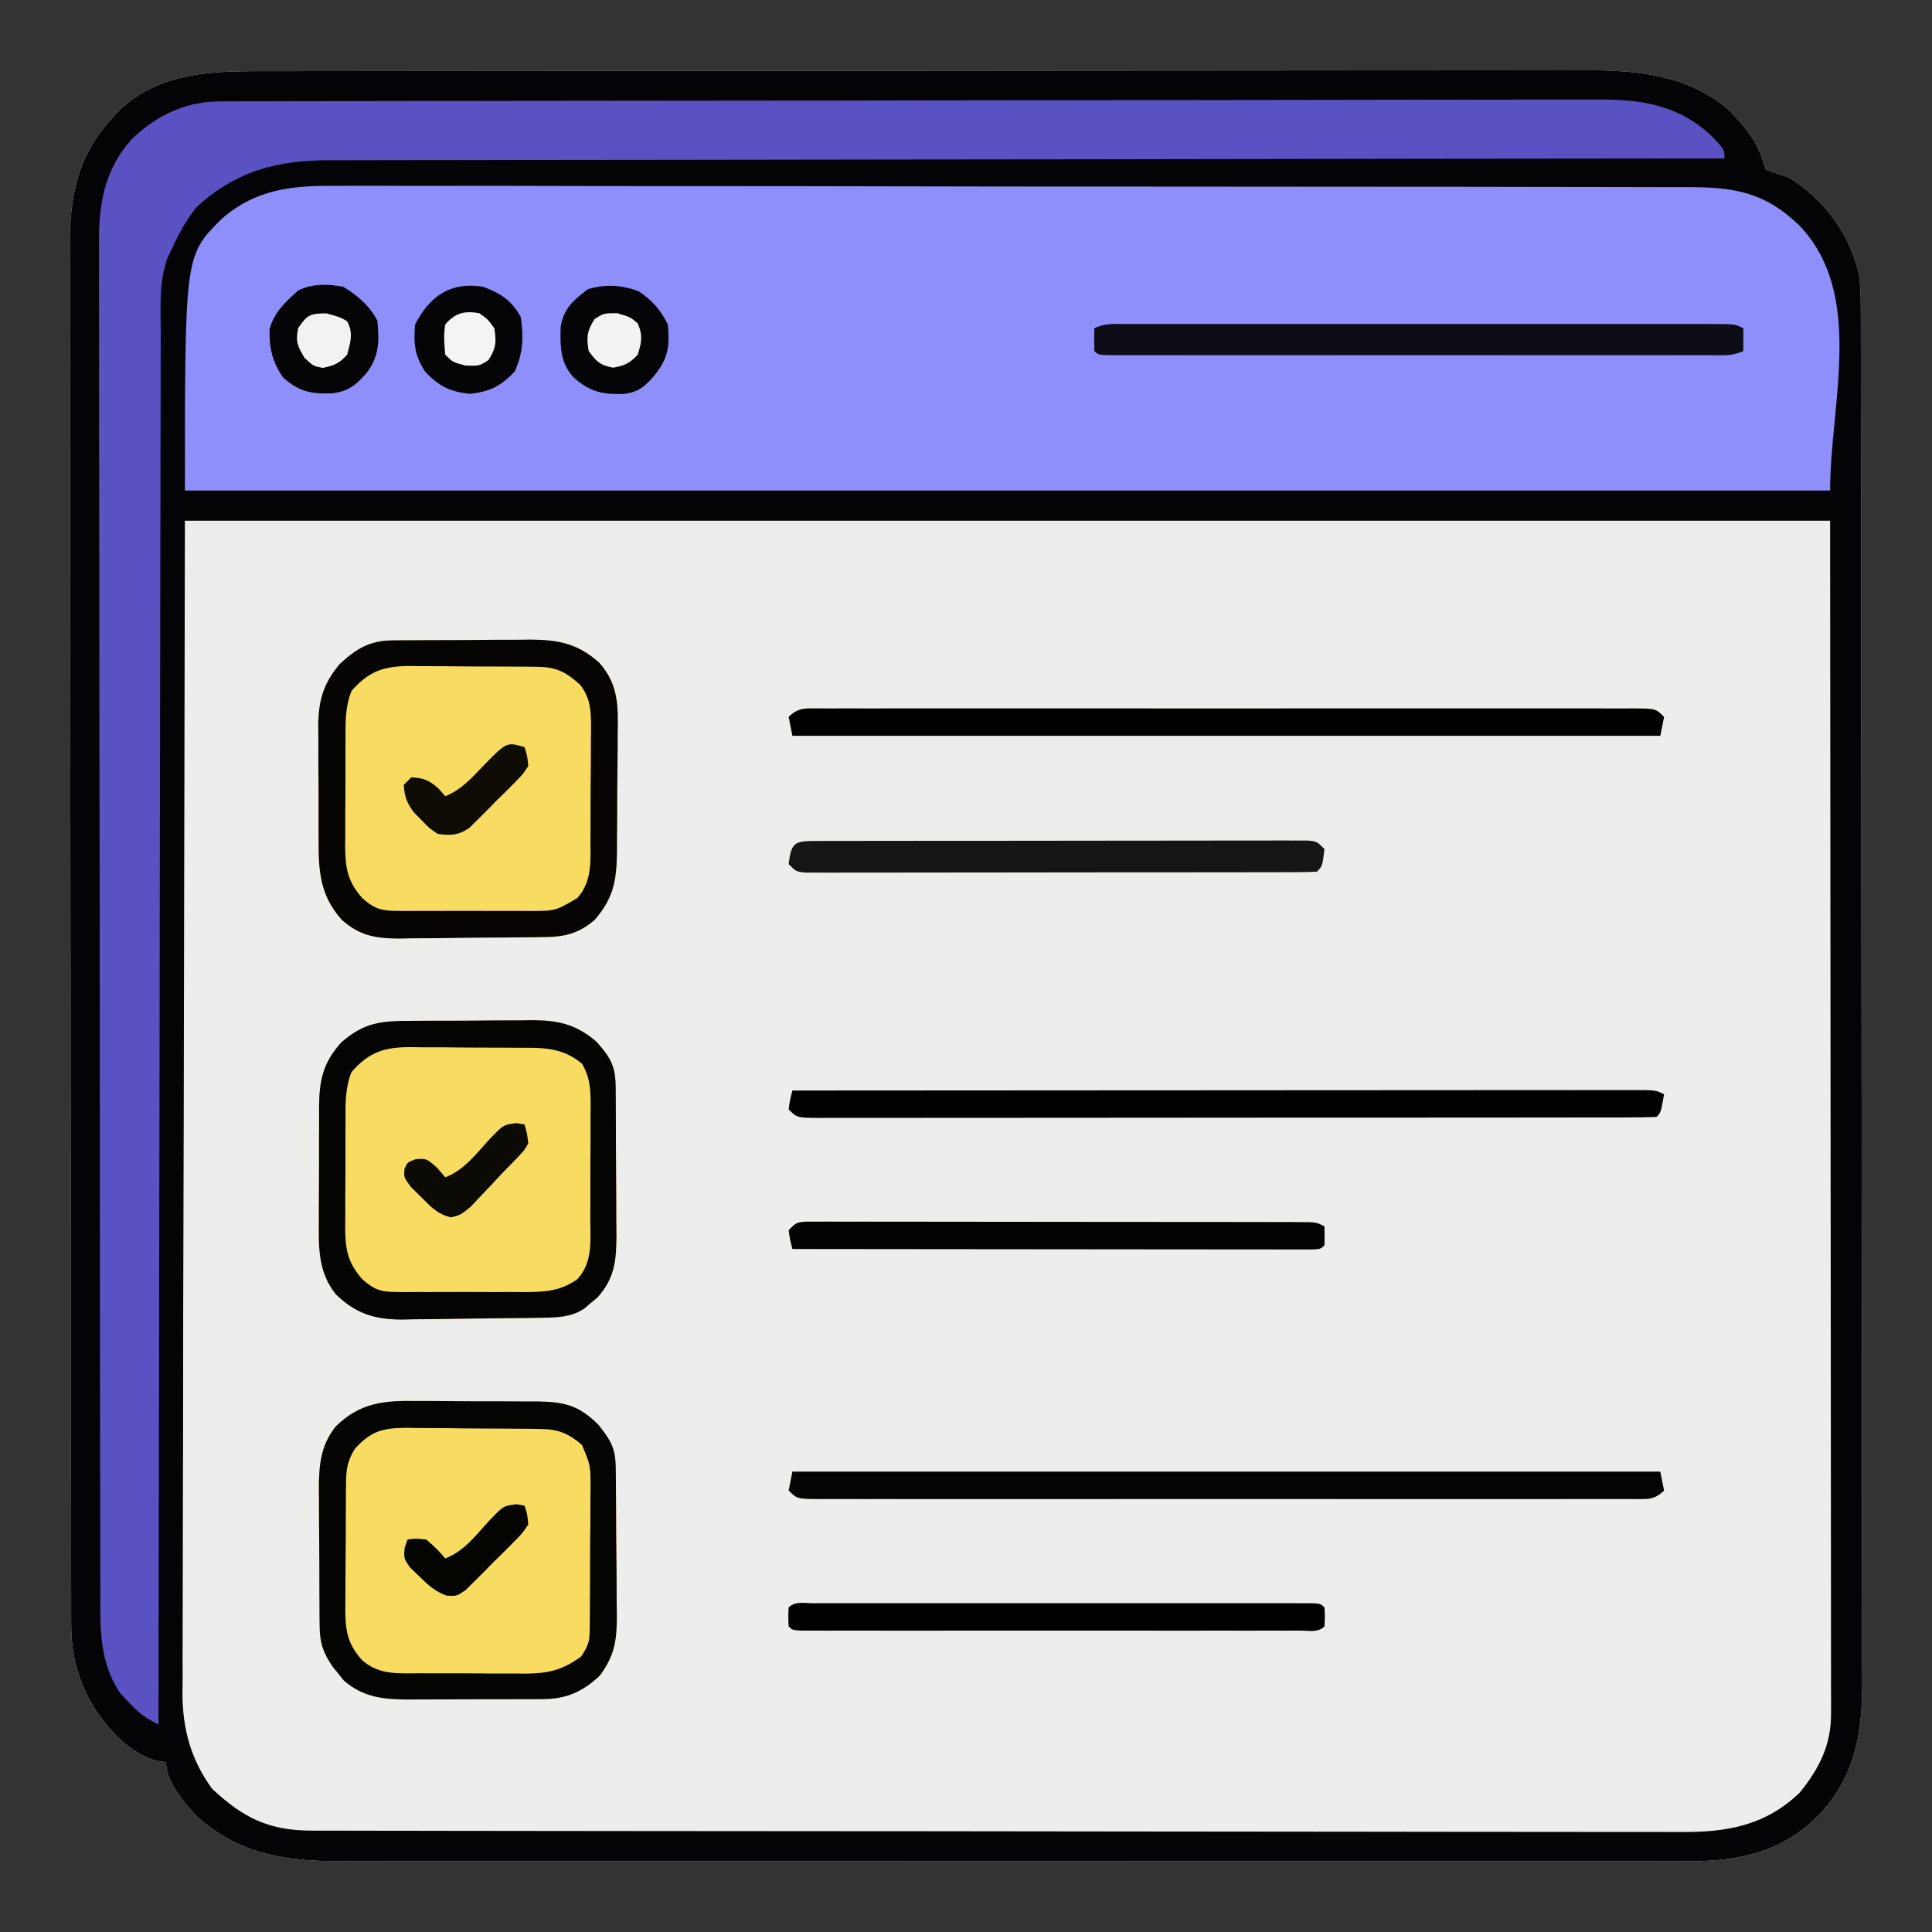 <?xml version="1.0" encoding="UTF-8"?>
<svg version="1.1" xmlns="http://www.w3.org/2000/svg" width="512" height="512">
<rect width="100%" height="100%" fill="#333333" stroke="none"/>
<path d="M0 0 C1.548 -0.003 3.096 -0.006 4.644 -0.009 C8.885 -0.017 13.127 -0.019 17.369 -0.02 C21.949 -0.021 26.528 -0.029 31.108 -0.036 C41.116 -0.049 51.125 -0.055 61.133 -0.06 C67.386 -0.063 73.639 -0.067 79.892 -0.071 C97.216 -0.083 114.539 -0.094 131.862 -0.097 C132.97 -0.097 134.078 -0.098 135.22 -0.098 C136.886 -0.098 136.886 -0.098 138.586 -0.098 C140.836 -0.099 143.086 -0.099 145.337 -0.1 C146.453 -0.1 147.569 -0.1 148.719 -0.1 C166.803 -0.104 184.886 -0.122 202.97 -0.145 C221.55 -0.169 240.129 -0.181 258.709 -0.182 C269.136 -0.183 279.562 -0.189 289.988 -0.207 C298.867 -0.223 307.746 -0.228 316.625 -0.22 C321.151 -0.216 325.677 -0.217 330.203 -0.231 C334.355 -0.243 338.506 -0.242 342.658 -0.23 C344.152 -0.228 345.646 -0.231 347.14 -0.24 C361.218 -0.317 374.71 0.731 385.858 10.14 C389.766 14.183 393.16 17.991 394.912 23.39 C395.224 24.298 395.536 25.205 395.858 26.14 C397.838 26.865 399.844 27.518 401.858 28.14 C411.217 33.934 417.773 42.694 420.424 53.433 C420.926 56.566 420.987 59.542 420.992 62.716 C420.994 63.367 420.997 64.017 420.999 64.687 C421.006 66.869 421.005 69.05 421.005 71.232 C421.008 72.811 421.012 74.39 421.016 75.969 C421.026 80.311 421.03 84.653 421.032 88.995 C421.036 93.677 421.046 98.358 421.055 103.04 C421.074 114.349 421.085 125.657 421.093 136.966 C421.098 142.293 421.103 147.62 421.108 152.947 C421.125 170.658 421.14 188.369 421.147 206.08 C421.149 210.675 421.151 215.271 421.153 219.866 C421.153 221.008 421.154 222.15 421.154 223.327 C421.163 241.825 421.188 260.323 421.221 278.821 C421.254 297.818 421.272 316.815 421.275 335.812 C421.277 346.476 421.286 357.14 421.311 367.804 C421.333 376.886 421.341 385.969 421.331 395.052 C421.327 399.683 421.329 404.314 421.348 408.946 C421.366 413.193 421.365 417.439 421.349 421.686 C421.347 423.215 421.351 424.745 421.363 426.275 C421.463 439.969 419.635 451.951 409.858 462.14 C400.153 471.933 389.258 474.316 375.755 474.405 C373.614 474.408 371.474 474.401 369.334 474.394 C367.769 474.397 366.205 474.4 364.64 474.404 C360.36 474.412 356.081 474.408 351.802 474.402 C347.179 474.397 342.556 474.404 337.933 474.41 C328.884 474.419 319.836 474.417 310.787 474.411 C303.432 474.407 296.077 474.406 288.721 474.408 C287.15 474.409 287.15 474.409 285.547 474.409 C283.418 474.41 281.29 474.41 279.162 474.411 C259.213 474.417 239.265 474.41 219.317 474.399 C202.208 474.39 185.098 474.392 167.989 474.401 C148.111 474.412 128.233 474.416 108.355 474.41 C106.235 474.409 104.115 474.409 101.994 474.408 C100.951 474.408 99.908 474.407 98.833 474.407 C91.488 474.405 84.143 474.408 76.799 474.413 C67.846 474.419 58.892 474.417 49.939 474.406 C45.373 474.401 40.807 474.399 36.241 474.406 C32.057 474.412 27.874 474.408 23.691 474.398 C22.181 474.396 20.671 474.397 19.161 474.402 C4.042 474.447 -8.793 472.811 -20.314 462.18 C-23.554 458.566 -28.142 453.19 -28.142 448.14 C-28.876 448.039 -29.609 447.937 -30.365 447.832 C-38.099 445.906 -44.145 438.734 -48.142 432.14 C-51.746 425.245 -53.264 419.36 -53.276 411.546 C-53.279 410.894 -53.281 410.242 -53.284 409.57 C-53.29 407.381 -53.29 405.192 -53.289 403.004 C-53.293 401.42 -53.296 399.836 -53.301 398.252 C-53.311 393.897 -53.314 389.542 -53.317 385.187 C-53.321 380.491 -53.33 375.795 -53.339 371.098 C-53.359 359.756 -53.369 348.413 -53.378 337.071 C-53.382 331.728 -53.388 326.386 -53.393 321.043 C-53.41 303.282 -53.424 285.52 -53.432 267.758 C-53.434 263.15 -53.435 258.541 -53.437 253.933 C-53.438 252.787 -53.438 251.642 -53.439 250.462 C-53.447 231.908 -53.473 213.354 -53.505 194.801 C-53.538 175.748 -53.556 156.696 -53.559 137.644 C-53.561 126.948 -53.57 116.252 -53.596 105.557 C-53.617 96.448 -53.625 87.339 -53.616 78.23 C-53.611 73.584 -53.613 68.939 -53.633 64.293 C-53.65 60.035 -53.649 55.777 -53.634 51.518 C-53.631 49.983 -53.636 48.448 -53.647 46.913 C-53.746 33.311 -51.663 22.31 -42.142 12.14 C-41.619 11.576 -41.096 11.011 -40.556 10.43 C-29.355 -0.335 -14.483 -0.01 0 0 Z " fill="#EDEDEB" transform="translate(72.142,18.86)"/>
<path d="M0 0 C1.548 -0.003 3.096 -0.006 4.644 -0.009 C8.885 -0.017 13.127 -0.019 17.369 -0.02 C21.949 -0.021 26.528 -0.029 31.108 -0.036 C41.116 -0.049 51.125 -0.055 61.133 -0.06 C67.386 -0.063 73.639 -0.067 79.892 -0.071 C97.216 -0.083 114.539 -0.094 131.862 -0.097 C132.97 -0.097 134.078 -0.098 135.22 -0.098 C136.886 -0.098 136.886 -0.098 138.586 -0.098 C140.836 -0.099 143.086 -0.099 145.337 -0.1 C146.453 -0.1 147.569 -0.1 148.719 -0.1 C166.803 -0.104 184.886 -0.122 202.97 -0.145 C221.55 -0.169 240.129 -0.181 258.709 -0.182 C269.136 -0.183 279.562 -0.189 289.988 -0.207 C298.867 -0.223 307.746 -0.228 316.625 -0.22 C321.151 -0.216 325.677 -0.217 330.203 -0.231 C334.355 -0.243 338.506 -0.242 342.658 -0.23 C344.152 -0.228 345.646 -0.231 347.14 -0.24 C361.218 -0.317 374.71 0.731 385.858 10.14 C389.766 14.183 393.16 17.991 394.912 23.39 C395.224 24.298 395.536 25.205 395.858 26.14 C397.838 26.865 399.844 27.518 401.858 28.14 C411.217 33.934 417.773 42.694 420.424 53.433 C420.926 56.566 420.987 59.542 420.992 62.716 C420.994 63.367 420.997 64.017 420.999 64.687 C421.006 66.869 421.005 69.05 421.005 71.232 C421.008 72.811 421.012 74.39 421.016 75.969 C421.026 80.311 421.03 84.653 421.032 88.995 C421.036 93.677 421.046 98.358 421.055 103.04 C421.074 114.349 421.085 125.657 421.093 136.966 C421.098 142.293 421.103 147.62 421.108 152.947 C421.125 170.658 421.14 188.369 421.147 206.08 C421.149 210.675 421.151 215.271 421.153 219.866 C421.153 221.008 421.154 222.15 421.154 223.327 C421.163 241.825 421.188 260.323 421.221 278.821 C421.254 297.818 421.272 316.815 421.275 335.812 C421.277 346.476 421.286 357.14 421.311 367.804 C421.333 376.886 421.341 385.969 421.331 395.052 C421.327 399.683 421.329 404.314 421.348 408.946 C421.366 413.193 421.365 417.439 421.349 421.686 C421.347 423.215 421.351 424.745 421.363 426.275 C421.463 439.969 419.635 451.951 409.858 462.14 C400.153 471.933 389.258 474.316 375.755 474.405 C373.614 474.408 371.474 474.401 369.334 474.394 C367.769 474.397 366.205 474.4 364.64 474.404 C360.36 474.412 356.081 474.408 351.802 474.402 C347.179 474.397 342.556 474.404 337.933 474.41 C328.884 474.419 319.836 474.417 310.787 474.411 C303.432 474.407 296.077 474.406 288.721 474.408 C287.15 474.409 287.15 474.409 285.547 474.409 C283.418 474.41 281.29 474.41 279.162 474.411 C259.213 474.417 239.265 474.41 219.317 474.399 C202.208 474.39 185.098 474.392 167.989 474.401 C148.111 474.412 128.233 474.416 108.355 474.41 C106.235 474.409 104.115 474.409 101.994 474.408 C100.951 474.408 99.908 474.407 98.833 474.407 C91.488 474.405 84.143 474.408 76.799 474.413 C67.846 474.419 58.892 474.417 49.939 474.406 C45.373 474.401 40.807 474.399 36.241 474.406 C32.057 474.412 27.874 474.408 23.691 474.398 C22.181 474.396 20.671 474.397 19.161 474.402 C4.042 474.447 -8.793 472.811 -20.314 462.18 C-23.554 458.566 -28.142 453.19 -28.142 448.14 C-28.876 448.039 -29.609 447.937 -30.365 447.832 C-38.099 445.906 -44.145 438.734 -48.142 432.14 C-51.746 425.245 -53.264 419.36 -53.276 411.546 C-53.279 410.894 -53.281 410.242 -53.284 409.57 C-53.29 407.381 -53.29 405.192 -53.289 403.004 C-53.293 401.42 -53.296 399.836 -53.301 398.252 C-53.311 393.897 -53.314 389.542 -53.317 385.187 C-53.321 380.491 -53.33 375.795 -53.339 371.098 C-53.359 359.756 -53.369 348.413 -53.378 337.071 C-53.382 331.728 -53.388 326.386 -53.393 321.043 C-53.41 303.282 -53.424 285.52 -53.432 267.758 C-53.434 263.15 -53.435 258.541 -53.437 253.933 C-53.438 252.787 -53.438 251.642 -53.439 250.462 C-53.447 231.908 -53.473 213.354 -53.505 194.801 C-53.538 175.748 -53.556 156.696 -53.559 137.644 C-53.561 126.948 -53.57 116.252 -53.596 105.557 C-53.617 96.448 -53.625 87.339 -53.616 78.23 C-53.611 73.584 -53.613 68.939 -53.633 64.293 C-53.65 60.035 -53.649 55.777 -53.634 51.518 C-53.631 49.983 -53.636 48.448 -53.647 46.913 C-53.746 33.311 -51.663 22.31 -42.142 12.14 C-41.619 11.576 -41.096 11.011 -40.556 10.43 C-29.355 -0.335 -14.483 -0.01 0 0 Z M-23.142 119.14 C-23.245 171.858 -23.348 224.575 -23.455 278.89 C-23.5 295.54 -23.546 312.189 -23.593 329.343 C-23.609 344.259 -23.609 344.259 -23.619 359.176 C-23.624 365.823 -23.642 372.47 -23.67 379.117 C-23.702 386.787 -23.716 394.457 -23.709 402.127 C-23.706 406.049 -23.711 409.97 -23.738 413.892 C-23.767 418.098 -23.757 422.304 -23.744 426.511 C-23.758 427.725 -23.773 428.938 -23.788 430.189 C-23.706 439.554 -21.514 447.491 -15.966 455.14 C-7.715 462.864 -0.973 466.257 10.427 466.275 C11.401 466.278 11.401 466.278 12.394 466.282 C14.574 466.288 16.753 466.288 18.932 466.288 C20.509 466.291 22.086 466.295 23.663 466.299 C27.999 466.309 32.335 466.312 36.671 466.315 C41.347 466.319 46.023 466.329 50.698 466.337 C61.991 466.357 73.283 466.367 84.575 466.376 C89.893 466.38 95.211 466.386 100.528 466.391 C118.206 466.408 135.884 466.423 153.561 466.43 C158.148 466.432 162.734 466.434 167.321 466.436 C168.461 466.436 169.601 466.437 170.775 466.437 C189.246 466.445 207.717 466.471 226.188 466.503 C245.152 466.536 264.116 466.554 283.081 466.557 C293.728 466.56 304.376 466.568 315.023 466.594 C324.09 466.616 333.157 466.624 342.223 466.614 C346.848 466.609 351.473 466.611 356.098 466.631 C360.336 466.648 364.572 466.647 368.81 466.632 C370.339 466.629 371.869 466.634 373.399 466.646 C385.551 466.734 395.852 464.895 404.858 456.14 C409.969 449.813 413.11 443.645 413.104 435.373 C413.108 434.239 413.112 433.105 413.116 431.937 C413.11 430.702 413.104 429.467 413.098 428.195 C413.1 426.878 413.102 425.561 413.103 424.204 C413.108 420.548 413.1 416.892 413.09 413.235 C413.081 409.232 413.084 405.23 413.086 401.227 C413.087 393.457 413.077 385.687 413.065 377.917 C413.05 368.929 413.049 359.941 413.047 350.954 C413.036 327.224 413.009 303.495 412.983 279.765 C412.942 226.759 412.9 173.753 412.858 119.14 C268.978 119.14 125.098 119.14 -23.142 119.14 Z " fill="#040406" transform="translate(72.142,18.86)"/>
<path d="M0 0 C1.6 -0.005 3.2 -0.012 4.801 -0.022 C9.169 -0.041 13.536 -0.023 17.904 0.001 C22.626 0.021 27.348 0.006 32.07 -0.004 C41.308 -0.019 50.546 -0.003 59.783 0.025 C70.546 0.056 81.308 0.056 92.071 0.055 C111.274 0.053 130.477 0.081 149.681 0.124 C168.308 0.167 186.934 0.188 205.561 0.186 C206.709 0.186 207.857 0.186 209.039 0.185 C210.185 0.185 211.331 0.185 212.511 0.185 C233.731 0.183 254.951 0.201 276.171 0.228 C283.671 0.237 291.17 0.24 298.67 0.241 C307.809 0.243 316.947 0.257 326.086 0.284 C330.747 0.298 335.408 0.307 340.07 0.303 C344.339 0.3 348.608 0.311 352.877 0.332 C354.419 0.338 355.961 0.338 357.503 0.333 C370.252 0.295 378.362 1.466 387.758 10.468 C405.248 28.81 395.925 57.56 395.925 80.742 C252.045 80.742 108.165 80.742 -40.075 80.742 C-40.075 18.559 -40.075 18.559 -30.543 8.942 C-21.452 0.839 -11.643 -0.127 0 0 Z " fill="#8E8FFA" transform="translate(89.075,49.258)"/>
<path d="M0 0 C0.65 -0.003 1.3 -0.005 1.969 -0.008 C4.162 -0.016 6.355 -0.016 8.548 -0.017 C10.13 -0.021 11.712 -0.025 13.294 -0.03 C17.654 -0.042 22.013 -0.048 26.373 -0.052 C31.071 -0.058 35.768 -0.07 40.466 -0.081 C51.818 -0.105 63.17 -0.12 74.523 -0.133 C77.729 -0.136 80.935 -0.14 84.142 -0.144 C104.051 -0.17 123.96 -0.192 143.87 -0.204 C148.483 -0.207 153.096 -0.21 157.709 -0.213 C158.855 -0.214 160.002 -0.215 161.183 -0.215 C179.75 -0.228 198.317 -0.261 216.883 -0.303 C235.945 -0.345 255.006 -0.369 274.067 -0.374 C284.769 -0.378 295.472 -0.389 306.174 -0.422 C315.291 -0.45 324.407 -0.461 333.524 -0.45 C338.173 -0.445 342.822 -0.448 347.472 -0.472 C351.734 -0.495 355.996 -0.494 360.258 -0.475 C361.795 -0.472 363.331 -0.478 364.868 -0.493 C376.645 -0.601 386.574 0.958 395.402 9.325 C398.652 12.779 398.652 12.779 398.652 15.137 C397.845 15.138 397.039 15.138 396.209 15.139 C348.418 15.175 300.628 15.231 252.838 15.315 C247.099 15.325 241.36 15.335 235.621 15.345 C234.478 15.346 233.336 15.348 232.159 15.35 C213.662 15.381 195.165 15.398 176.669 15.41 C157.688 15.423 138.707 15.45 119.726 15.492 C108.015 15.517 96.304 15.53 84.593 15.528 C76.561 15.528 68.529 15.543 60.497 15.569 C55.864 15.584 51.231 15.592 46.598 15.583 C42.351 15.575 38.106 15.585 33.86 15.609 C32.328 15.615 30.796 15.614 29.264 15.606 C15.252 15.534 4.146 18.396 -6.348 28.137 C-8.809 31.295 -10.697 34.495 -12.348 38.137 C-12.86 39.192 -13.372 40.247 -13.9 41.334 C-16.299 47.848 -15.771 54.833 -15.747 61.677 C-15.752 63.268 -15.759 64.859 -15.767 66.45 C-15.785 70.81 -15.785 75.17 -15.781 79.53 C-15.78 84.236 -15.797 88.942 -15.812 93.648 C-15.834 101.798 -15.846 109.948 -15.851 118.098 C-15.857 129.881 -15.88 141.665 -15.907 153.448 C-15.95 172.566 -15.98 191.685 -16.002 210.803 C-16.023 229.373 -16.05 247.944 -16.086 266.514 C-16.088 267.659 -16.09 268.804 -16.093 269.983 C-16.104 275.727 -16.115 281.471 -16.126 287.215 C-16.219 334.855 -16.291 382.496 -16.348 430.137 C-19.732 428.539 -21.869 426.851 -24.411 424.075 C-25.082 423.362 -25.754 422.649 -26.446 421.914 C-32.18 413.543 -31.782 404.254 -31.749 394.481 C-31.755 392.89 -31.762 391.299 -31.77 389.707 C-31.788 385.35 -31.788 380.992 -31.784 376.635 C-31.784 371.929 -31.8 367.223 -31.815 362.518 C-31.84 353.305 -31.848 344.092 -31.849 334.879 C-31.851 327.388 -31.857 319.898 -31.867 312.408 C-31.893 291.162 -31.907 269.916 -31.905 248.669 C-31.904 247.524 -31.904 246.38 -31.904 245.2 C-31.904 244.054 -31.904 242.908 -31.904 241.727 C-31.903 223.151 -31.931 204.575 -31.974 185.999 C-32.017 166.915 -32.037 147.831 -32.035 128.747 C-32.034 118.037 -32.042 107.326 -32.074 96.616 C-32.102 87.498 -32.108 78.38 -32.088 69.262 C-32.078 64.612 -32.078 59.963 -32.104 55.313 C-32.128 51.051 -32.123 46.79 -32.097 42.528 C-32.092 40.992 -32.098 39.455 -32.115 37.919 C-32.223 27.25 -30.739 18.112 -23.338 9.909 C-16.721 3.621 -9.114 0.018 0 0 Z " fill="#5A51C2" transform="translate(58.348,26.863)"/>
<path d="M0 0 C1.128 -0.008 2.256 -0.015 3.419 -0.023 C5.803 -0.034 8.188 -0.037 10.573 -0.032 C14.207 -0.031 17.84 -0.073 21.475 -0.117 C23.796 -0.122 26.117 -0.125 28.438 -0.125 C29.518 -0.141 30.598 -0.158 31.712 -0.175 C38.553 -0.113 43.148 0.977 48.418 5.469 C52.153 9.587 53.538 11.965 53.579 17.466 C53.589 18.507 53.598 19.549 53.608 20.622 C53.612 21.752 53.617 22.882 53.621 24.047 C53.627 25.206 53.632 26.366 53.638 27.56 C53.648 30.018 53.654 32.476 53.658 34.934 C53.668 38.689 53.699 42.444 53.73 46.199 C53.737 48.586 53.742 50.973 53.746 53.359 C53.758 54.481 53.771 55.604 53.784 56.76 C53.765 63.393 53.366 68.206 48.734 73.332 C48.156 73.81 47.577 74.289 46.98 74.781 C46.404 75.272 45.828 75.764 45.234 76.27 C41.854 78.501 38.395 78.605 34.425 78.677 C33.433 78.697 32.442 78.716 31.42 78.736 C26.887 78.794 22.354 78.843 17.821 78.874 C15.436 78.895 13.051 78.929 10.667 78.976 C7.215 79.044 3.765 79.071 0.312 79.09 C-0.744 79.118 -1.801 79.146 -2.889 79.174 C-10.241 79.154 -15.236 77.673 -20.582 72.469 C-25.268 66.637 -25.156 60.152 -25.078 52.961 C-25.08 51.877 -25.081 50.792 -25.083 49.675 C-25.081 47.394 -25.069 45.113 -25.049 42.833 C-25.02 39.347 -25.028 35.864 -25.041 32.379 C-25.035 30.156 -25.026 27.934 -25.016 25.711 C-25.019 24.673 -25.021 23.636 -25.025 22.567 C-24.934 15.575 -23.959 11.159 -19.207 5.781 C-12.879 0.206 -8.232 0.002 0 0 Z " fill="#F7DC61" transform="translate(109.582,270.531)"/>
<path d="M0 0 C0.975 -0.013 1.95 -0.026 2.954 -0.039 C4.526 -0.042 4.526 -0.042 6.13 -0.045 C7.758 -0.055 7.758 -0.055 9.418 -0.066 C11.715 -0.076 14.011 -0.08 16.308 -0.08 C19.806 -0.084 23.303 -0.121 26.802 -0.159 C29.036 -0.165 31.271 -0.169 33.505 -0.17 C34.545 -0.185 35.585 -0.199 36.656 -0.214 C44.072 -0.168 49.289 0.877 54.881 5.908 C59.913 11.587 59.918 17.138 59.774 24.455 C59.773 25.605 59.772 26.756 59.77 27.942 C59.761 30.364 59.738 32.787 59.7 35.208 C59.646 38.911 59.639 42.611 59.64 46.314 C59.625 48.673 59.607 51.033 59.587 53.392 C59.582 55.047 59.582 55.047 59.577 56.735 C59.444 63.938 58.533 68.454 53.708 74.041 C49.635 77.532 46.087 78.533 40.777 78.613 C39.742 78.632 38.707 78.651 37.641 78.671 C36.533 78.68 35.424 78.688 34.282 78.697 C33.132 78.708 31.982 78.72 30.796 78.731 C28.365 78.75 25.933 78.763 23.501 78.771 C19.794 78.79 16.089 78.852 12.382 78.916 C10.015 78.929 7.649 78.939 5.282 78.947 C3.629 78.984 3.629 78.984 1.942 79.022 C-4.315 78.986 -8.531 78.319 -13.301 74.09 C-19.083 67.651 -19.524 61.258 -19.483 52.853 C-19.49 51.774 -19.496 50.694 -19.502 49.582 C-19.509 47.309 -19.506 45.037 -19.493 42.764 C-19.48 39.301 -19.514 35.84 -19.552 32.376 C-19.553 30.16 -19.551 27.944 -19.546 25.728 C-19.559 24.701 -19.572 23.673 -19.586 22.615 C-19.5 15.916 -18.254 11.474 -13.917 6.291 C-9.575 2.267 -5.957 0.053 0 0 Z " fill="#F7DC61" transform="translate(103.917,169.709)"/>
<path d="M0 0 C1.149 -0.001 2.299 -0.002 3.483 -0.003 C5.899 0.002 8.316 0.021 10.732 0.054 C14.426 0.102 18.116 0.095 21.811 0.082 C24.165 0.093 26.52 0.107 28.875 0.125 C29.975 0.123 31.075 0.121 32.209 0.119 C39.475 0.254 43.169 1.183 48.383 6.359 C51.621 10.497 52.859 12.5 52.915 17.708 C52.935 19.265 52.935 19.265 52.954 20.854 C52.962 21.981 52.969 23.108 52.977 24.27 C52.985 25.426 52.993 26.583 53.001 27.775 C53.015 30.229 53.026 32.683 53.033 35.137 C53.051 38.881 53.095 42.625 53.139 46.369 C53.149 48.753 53.157 51.136 53.164 53.52 C53.182 54.636 53.199 55.753 53.217 56.904 C53.199 63.425 52.643 67.433 48.738 72.727 C44.268 76.968 39.95 78.967 33.784 79.001 C32.826 79.011 31.868 79.02 30.881 79.03 C29.856 79.029 28.832 79.028 27.777 79.027 C26.713 79.032 25.649 79.036 24.553 79.04 C22.306 79.046 20.058 79.047 17.811 79.042 C14.382 79.039 10.955 79.063 7.527 79.088 C5.34 79.09 3.152 79.091 0.965 79.09 C-0.055 79.099 -1.075 79.108 -2.126 79.118 C-8.722 79.075 -14.029 78.553 -19.188 74.043 C-19.645 73.464 -20.103 72.885 -20.574 72.289 C-21.045 71.713 -21.515 71.137 -22 70.543 C-24.514 66.923 -25.513 64.244 -25.552 59.81 C-25.565 58.835 -25.578 57.86 -25.591 56.855 C-25.593 55.807 -25.595 54.759 -25.598 53.68 C-25.604 52.595 -25.611 51.509 -25.618 50.391 C-25.628 48.095 -25.633 45.798 -25.632 43.502 C-25.637 40.003 -25.673 36.506 -25.711 33.008 C-25.717 30.773 -25.721 28.539 -25.723 26.305 C-25.737 25.265 -25.751 24.225 -25.766 23.154 C-25.727 16.903 -25.282 11.723 -21.262 6.727 C-14.882 0.487 -8.612 -0.145 0 0 Z " fill="#F7DC61" transform="translate(110.262,371.273)"/>
<path d="M0 0 C1.128 -0.008 2.256 -0.015 3.419 -0.023 C5.803 -0.034 8.188 -0.037 10.573 -0.032 C14.207 -0.031 17.84 -0.073 21.475 -0.117 C23.796 -0.122 26.117 -0.125 28.438 -0.125 C29.518 -0.141 30.598 -0.158 31.712 -0.175 C38.553 -0.113 43.148 0.977 48.418 5.469 C52.153 9.587 53.538 11.965 53.579 17.466 C53.589 18.507 53.598 19.549 53.608 20.622 C53.612 21.752 53.617 22.882 53.621 24.047 C53.627 25.206 53.632 26.366 53.638 27.56 C53.648 30.018 53.654 32.476 53.658 34.934 C53.668 38.689 53.699 42.444 53.73 46.199 C53.737 48.586 53.742 50.973 53.746 53.359 C53.758 54.481 53.771 55.604 53.784 56.76 C53.765 63.393 53.366 68.206 48.734 73.332 C48.156 73.81 47.577 74.289 46.98 74.781 C46.404 75.272 45.828 75.764 45.234 76.27 C41.854 78.501 38.395 78.605 34.425 78.677 C33.433 78.697 32.442 78.716 31.42 78.736 C26.887 78.794 22.354 78.843 17.821 78.874 C15.436 78.895 13.051 78.929 10.667 78.976 C7.215 79.044 3.765 79.071 0.312 79.09 C-0.744 79.118 -1.801 79.146 -2.889 79.174 C-10.241 79.154 -15.236 77.673 -20.582 72.469 C-25.268 66.637 -25.156 60.152 -25.078 52.961 C-25.08 51.877 -25.081 50.792 -25.083 49.675 C-25.081 47.394 -25.069 45.113 -25.049 42.833 C-25.02 39.347 -25.028 35.864 -25.041 32.379 C-25.035 30.156 -25.026 27.934 -25.016 25.711 C-25.019 24.673 -25.021 23.636 -25.025 22.567 C-24.934 15.575 -23.959 11.159 -19.207 5.781 C-12.879 0.206 -8.232 0.002 0 0 Z M-16.43 13.573 C-18.172 17.953 -18.03 22.135 -18.016 26.809 C-18.021 27.808 -18.026 28.808 -18.032 29.838 C-18.038 31.949 -18.037 34.059 -18.028 36.17 C-18.02 39.392 -18.048 42.612 -18.08 45.834 C-18.082 47.888 -18.081 49.942 -18.078 51.996 C-18.089 52.956 -18.101 53.915 -18.112 54.904 C-18.053 60.592 -17.48 64.02 -13.582 68.469 C-10.639 71.073 -8.829 71.845 -4.909 71.857 C-3.527 71.871 -3.527 71.871 -2.117 71.886 C-1.128 71.88 -0.14 71.873 0.879 71.867 C2.414 71.871 2.414 71.871 3.98 71.876 C6.143 71.878 8.307 71.872 10.471 71.86 C13.774 71.844 17.076 71.86 20.379 71.879 C22.483 71.877 24.587 71.873 26.691 71.867 C27.676 71.873 28.661 71.879 29.675 71.886 C34.951 71.832 38.968 71.629 43.418 68.469 C47.587 63.961 46.868 58.226 46.852 52.438 C46.857 51.369 46.862 50.3 46.867 49.199 C46.874 46.943 46.873 44.687 46.864 42.431 C46.855 38.981 46.884 35.532 46.916 32.082 C46.918 29.888 46.917 27.694 46.914 25.5 C46.925 24.47 46.937 23.439 46.948 22.378 C46.906 18.04 46.848 15.236 44.699 11.404 C39.285 6.811 33.887 7.149 27.078 7.133 C26.078 7.126 25.079 7.119 24.049 7.113 C21.938 7.103 19.828 7.098 17.717 7.098 C14.495 7.094 11.274 7.057 8.053 7.02 C5.999 7.014 3.945 7.01 1.891 7.008 C0.931 6.993 -0.028 6.979 -1.017 6.964 C-7.845 7.011 -11.775 8.273 -16.43 13.573 Z " fill="#040403" transform="translate(109.582,270.531)"/>
<path d="M0 0 C0.975 -0.013 1.95 -0.026 2.954 -0.039 C4.526 -0.042 4.526 -0.042 6.13 -0.045 C7.758 -0.055 7.758 -0.055 9.418 -0.066 C11.715 -0.076 14.011 -0.08 16.308 -0.08 C19.806 -0.084 23.303 -0.121 26.802 -0.159 C29.036 -0.165 31.271 -0.169 33.505 -0.17 C34.545 -0.185 35.585 -0.199 36.656 -0.214 C44.072 -0.168 49.289 0.877 54.881 5.908 C59.913 11.587 59.918 17.138 59.774 24.455 C59.773 25.605 59.772 26.756 59.77 27.942 C59.761 30.364 59.738 32.787 59.7 35.208 C59.646 38.911 59.639 42.611 59.64 46.314 C59.625 48.673 59.607 51.033 59.587 53.392 C59.582 55.047 59.582 55.047 59.577 56.735 C59.444 63.938 58.533 68.454 53.708 74.041 C49.635 77.532 46.087 78.533 40.777 78.613 C39.742 78.632 38.707 78.651 37.641 78.671 C36.533 78.68 35.424 78.688 34.282 78.697 C33.132 78.708 31.982 78.72 30.796 78.731 C28.365 78.75 25.933 78.763 23.501 78.771 C19.794 78.79 16.089 78.852 12.382 78.916 C10.015 78.929 7.649 78.939 5.282 78.947 C3.629 78.984 3.629 78.984 1.942 79.022 C-4.315 78.986 -8.531 78.319 -13.301 74.09 C-19.083 67.651 -19.524 61.258 -19.483 52.853 C-19.49 51.774 -19.496 50.694 -19.502 49.582 C-19.509 47.309 -19.506 45.037 -19.493 42.764 C-19.48 39.301 -19.514 35.84 -19.552 32.376 C-19.553 30.16 -19.551 27.944 -19.546 25.728 C-19.559 24.701 -19.572 23.673 -19.586 22.615 C-19.5 15.916 -18.254 11.474 -13.917 6.291 C-9.575 2.267 -5.957 0.053 0 0 Z M-10.765 13.394 C-12.507 17.774 -12.365 21.957 -12.351 26.63 C-12.356 27.63 -12.361 28.63 -12.366 29.66 C-12.373 31.77 -12.372 33.881 -12.363 35.991 C-12.355 39.214 -12.383 42.434 -12.415 45.656 C-12.417 47.71 -12.416 49.764 -12.413 51.818 C-12.424 52.777 -12.436 53.737 -12.447 54.726 C-12.388 60.414 -11.815 63.842 -7.917 68.291 C-4.941 70.933 -3.103 71.667 0.864 71.679 C2.281 71.693 2.281 71.693 3.726 71.707 C4.74 71.701 5.754 71.695 6.798 71.689 C7.846 71.692 8.894 71.695 9.973 71.698 C12.188 71.7 14.403 71.694 16.618 71.682 C20.004 71.666 23.39 71.681 26.776 71.701 C28.929 71.699 31.082 71.695 33.235 71.689 C34.247 71.695 35.259 71.701 36.301 71.707 C43.233 71.71 43.233 71.71 49.083 68.291 C53.136 63.713 52.551 58.304 52.552 52.513 C52.559 51.469 52.567 50.425 52.575 49.349 C52.586 47.145 52.588 44.94 52.584 42.735 C52.583 39.368 52.625 36.003 52.669 32.636 C52.674 30.491 52.677 28.346 52.677 26.201 C52.693 25.197 52.71 24.194 52.726 23.16 C52.682 18.687 52.634 15.336 49.796 11.734 C46.073 8.381 43.513 7.048 38.501 7 C37.6 6.987 36.699 6.974 35.77 6.961 C34.804 6.959 33.837 6.957 32.841 6.955 C31.84 6.948 30.839 6.941 29.807 6.934 C27.691 6.924 25.574 6.92 23.458 6.92 C20.227 6.916 16.997 6.879 13.767 6.841 C11.708 6.835 9.649 6.831 7.591 6.83 C6.628 6.815 5.665 6.801 4.674 6.786 C-2.166 6.832 -6.101 8.085 -10.765 13.394 Z " fill="#060504" transform="translate(103.917,169.709)"/>
<path d="M0 0 C1.149 -0.001 2.299 -0.002 3.483 -0.003 C5.899 0.002 8.316 0.021 10.732 0.054 C14.426 0.102 18.116 0.095 21.811 0.082 C24.165 0.093 26.52 0.107 28.875 0.125 C29.975 0.123 31.075 0.121 32.209 0.119 C39.475 0.254 43.169 1.183 48.383 6.359 C51.621 10.497 52.859 12.5 52.915 17.708 C52.935 19.265 52.935 19.265 52.954 20.854 C52.962 21.981 52.969 23.108 52.977 24.27 C52.985 25.426 52.993 26.583 53.001 27.775 C53.015 30.229 53.026 32.683 53.033 35.137 C53.051 38.881 53.095 42.625 53.139 46.369 C53.149 48.753 53.157 51.136 53.164 53.52 C53.182 54.636 53.199 55.753 53.217 56.904 C53.199 63.425 52.643 67.433 48.738 72.727 C44.268 76.968 39.95 78.967 33.784 79.001 C32.826 79.011 31.868 79.02 30.881 79.03 C29.856 79.029 28.832 79.028 27.777 79.027 C26.713 79.032 25.649 79.036 24.553 79.04 C22.306 79.046 20.058 79.047 17.811 79.042 C14.382 79.039 10.955 79.063 7.527 79.088 C5.34 79.09 3.152 79.091 0.965 79.09 C-0.055 79.099 -1.075 79.108 -2.126 79.118 C-8.722 79.075 -14.029 78.553 -19.188 74.043 C-19.645 73.464 -20.103 72.885 -20.574 72.289 C-21.045 71.713 -21.515 71.137 -22 70.543 C-24.514 66.923 -25.513 64.244 -25.552 59.81 C-25.565 58.835 -25.578 57.86 -25.591 56.855 C-25.593 55.807 -25.595 54.759 -25.598 53.68 C-25.604 52.595 -25.611 51.509 -25.618 50.391 C-25.628 48.095 -25.633 45.798 -25.632 43.502 C-25.637 40.003 -25.673 36.506 -25.711 33.008 C-25.717 30.773 -25.721 28.539 -25.723 26.305 C-25.737 25.265 -25.751 24.225 -25.766 23.154 C-25.727 16.903 -25.282 11.723 -21.262 6.727 C-14.882 0.487 -8.612 -0.145 0 0 Z M-16.262 12.727 C-18.042 15.682 -18.519 17.875 -18.552 21.308 C-18.565 22.209 -18.578 23.111 -18.591 24.039 C-18.593 25.006 -18.595 25.973 -18.598 26.969 C-18.604 27.97 -18.611 28.971 -18.618 30.002 C-18.628 32.119 -18.633 34.236 -18.632 36.352 C-18.637 39.583 -18.673 42.812 -18.711 46.043 C-18.717 48.102 -18.721 50.16 -18.723 52.219 C-18.737 53.181 -18.751 54.144 -18.766 55.136 C-18.728 60.816 -18.228 64.331 -14.262 68.727 C-9.75 72.685 -4.657 72.178 1.043 72.16 C2.539 72.168 2.539 72.168 4.065 72.176 C6.172 72.182 8.278 72.181 10.384 72.173 C13.595 72.164 16.805 72.193 20.016 72.225 C22.066 72.226 24.117 72.226 26.168 72.223 C27.122 72.234 28.077 72.245 29.06 72.257 C35.14 72.194 38.786 71.329 43.738 67.727 C45.889 64.501 45.996 63.598 46.029 59.875 C46.042 58.891 46.054 57.906 46.067 56.892 C46.07 55.829 46.072 54.767 46.074 53.672 C46.081 52.578 46.088 51.484 46.094 50.358 C46.105 48.043 46.109 45.728 46.109 43.413 C46.113 39.872 46.15 36.333 46.188 32.793 C46.193 30.544 46.197 28.296 46.199 26.047 C46.214 24.988 46.228 23.93 46.243 22.839 C46.213 16.97 46.213 16.97 43.959 11.644 C40.388 8.561 37.687 7.481 32.973 7.42 C32.032 7.404 31.09 7.388 30.121 7.372 C29.11 7.366 28.1 7.361 27.059 7.355 C25.49 7.342 25.49 7.342 23.89 7.328 C21.68 7.314 19.469 7.305 17.258 7.301 C13.882 7.289 10.508 7.24 7.133 7.189 C4.983 7.18 2.833 7.173 0.684 7.168 C-0.323 7.148 -1.329 7.129 -2.366 7.109 C-8.797 7.15 -11.905 7.88 -16.262 12.727 Z " fill="#040403" transform="translate(110.262,371.273)"/>
<path d="M0 0 C75.9 0 151.8 0 230 0 C230.33 1.65 230.66 3.3 231 5 C228.347 7.653 226.393 7.244 222.784 7.267 C221.904 7.263 221.024 7.259 220.117 7.254 C218.72 7.259 218.72 7.259 217.295 7.263 C214.155 7.271 211.015 7.265 207.875 7.259 C205.632 7.261 203.388 7.265 201.145 7.269 C195.038 7.279 188.931 7.275 182.823 7.269 C176.445 7.264 170.066 7.268 163.688 7.271 C152.287 7.275 140.886 7.269 129.486 7.259 C119.141 7.25 108.797 7.252 98.453 7.261 C86.451 7.271 74.449 7.275 62.446 7.27 C56.089 7.266 49.732 7.266 43.375 7.273 C37.4 7.278 31.424 7.274 25.449 7.263 C23.25 7.26 21.052 7.261 18.853 7.265 C15.863 7.271 12.873 7.264 9.883 7.254 C9.003 7.258 8.123 7.263 7.216 7.267 C1.228 7.228 1.228 7.228 -1 5 C-0.67 3.35 -0.34 1.7 0 0 Z " fill="#040404" transform="translate(210,390)"/>
<path d="M0 0 C29.139 -0.023 58.278 -0.041 87.418 -0.051 C90.855 -0.052 94.292 -0.054 97.729 -0.055 C98.414 -0.055 99.098 -0.055 99.803 -0.056 C110.895 -0.06 121.987 -0.068 133.079 -0.077 C144.454 -0.086 155.829 -0.092 167.203 -0.094 C173.595 -0.095 179.987 -0.098 186.379 -0.106 C192.388 -0.112 198.398 -0.115 204.408 -0.113 C206.619 -0.113 208.831 -0.115 211.043 -0.119 C214.05 -0.124 217.058 -0.123 220.066 -0.12 C220.951 -0.123 221.836 -0.126 222.748 -0.129 C228.772 -0.114 228.772 -0.114 231 1 C230.125 5.875 230.125 5.875 229 7 C226.072 7.102 223.166 7.139 220.237 7.134 C219.307 7.136 218.376 7.138 217.418 7.141 C214.275 7.147 211.132 7.146 207.989 7.145 C205.745 7.148 203.502 7.152 201.259 7.155 C195.148 7.164 189.036 7.167 182.925 7.167 C177.832 7.168 172.74 7.172 167.648 7.175 C156.326 7.183 145.004 7.186 133.683 7.185 C133.003 7.185 132.323 7.185 131.622 7.185 C130.942 7.185 130.261 7.185 129.559 7.185 C118.522 7.185 107.485 7.194 96.449 7.208 C85.128 7.223 73.808 7.23 62.487 7.229 C56.127 7.229 49.766 7.231 43.406 7.242 C37.426 7.252 31.447 7.252 25.467 7.245 C23.267 7.243 21.067 7.246 18.867 7.252 C15.874 7.26 12.882 7.255 9.89 7.247 C8.569 7.255 8.569 7.255 7.221 7.263 C1.228 7.228 1.228 7.228 -1 5 C-0.625 2.375 -0.625 2.375 0 0 Z " fill="#000000" transform="translate(210,289)"/>
<path d="M0 0 C0.88 0.004 1.76 0.009 2.667 0.014 C3.598 0.01 4.529 0.007 5.489 0.004 C8.629 -0.004 11.769 0.002 14.909 0.009 C17.152 0.006 19.395 0.002 21.639 -0.002 C27.746 -0.011 33.853 -0.007 39.96 -0.001 C46.339 0.004 52.718 -0.001 59.096 -0.004 C70.497 -0.008 81.897 -0.002 93.298 0.009 C103.642 0.018 113.986 0.016 124.331 0.007 C136.333 -0.004 148.335 -0.008 160.337 -0.002 C166.694 0.001 173.052 0.001 179.409 -0.005 C185.384 -0.011 191.359 -0.007 197.335 0.005 C199.533 0.007 201.732 0.007 203.931 0.002 C206.921 -0.003 209.911 0.004 212.901 0.014 C213.781 0.009 214.661 0.005 215.567 0 C221.555 0.039 221.555 0.039 223.784 2.267 C223.454 3.917 223.124 5.567 222.784 7.267 C146.884 7.267 70.984 7.267 -7.216 7.267 C-7.546 5.617 -7.876 3.967 -8.216 2.267 C-5.563 -0.385 -3.609 0.024 0 0 Z " fill="#000000" transform="translate(217.216,187.733)"/>
<path d="M0 0 C1.03 -0.002 1.03 -0.002 2.08 -0.005 C4.391 -0.009 6.701 -0.006 9.012 -0.002 C10.664 -0.004 12.317 -0.006 13.969 -0.008 C18.465 -0.012 22.96 -0.011 27.456 -0.007 C32.153 -0.005 36.85 -0.007 41.547 -0.009 C49.436 -0.011 57.325 -0.008 65.213 -0.003 C74.344 0.002 83.475 0 92.605 -0.005 C100.434 -0.01 108.262 -0.01 116.091 -0.008 C120.771 -0.006 125.451 -0.006 130.132 -0.009 C134.531 -0.012 138.931 -0.01 143.33 -0.004 C144.948 -0.003 146.566 -0.003 148.184 -0.006 C150.386 -0.008 152.588 -0.005 154.79 0 C156.024 0 157.259 0.001 158.531 0.001 C161.395 0.127 161.395 0.127 163.395 1.127 C163.395 3.107 163.395 5.087 163.395 7.127 C160.497 8.576 157.985 8.253 154.745 8.254 C154.054 8.256 153.363 8.257 152.651 8.259 C150.324 8.263 147.997 8.26 145.67 8.256 C144.006 8.258 142.343 8.26 140.679 8.262 C136.152 8.266 131.626 8.264 127.099 8.261 C122.371 8.259 117.643 8.261 112.915 8.263 C104.975 8.265 97.035 8.262 89.094 8.257 C79.901 8.252 70.708 8.254 61.515 8.259 C53.635 8.264 45.755 8.264 37.874 8.262 C33.162 8.26 28.45 8.26 23.738 8.263 C19.31 8.266 14.882 8.264 10.453 8.258 C8.824 8.257 7.194 8.257 5.564 8.26 C3.348 8.262 1.133 8.259 -1.082 8.254 C-2.325 8.254 -3.568 8.253 -4.848 8.253 C-7.605 8.127 -7.605 8.127 -8.605 7.127 C-8.646 5.127 -8.648 3.127 -8.605 1.127 C-5.717 -0.317 -3.228 0.001 0 0 Z " fill="#0D0D17" transform="translate(298.605,85.873)"/>
<path d="M0 0 C1.16 -0.004 2.319 -0.009 3.514 -0.013 C4.798 -0.012 6.081 -0.012 7.404 -0.012 C8.76 -0.015 10.117 -0.018 11.473 -0.022 C15.168 -0.031 18.862 -0.033 22.556 -0.034 C25.635 -0.034 28.714 -0.038 31.793 -0.042 C39.056 -0.05 46.318 -0.052 53.58 -0.052 C61.082 -0.051 68.584 -0.062 76.086 -0.077 C82.517 -0.09 88.949 -0.096 95.38 -0.095 C99.226 -0.095 103.071 -0.098 106.916 -0.108 C110.532 -0.118 114.147 -0.118 117.763 -0.111 C119.728 -0.109 121.694 -0.118 123.659 -0.126 C124.821 -0.122 125.984 -0.118 127.181 -0.114 C128.196 -0.114 129.21 -0.115 130.256 -0.115 C132.654 0.134 132.654 0.134 134.654 2.134 C134.099 6.689 134.099 6.689 132.654 8.134 C130.875 8.234 129.091 8.264 127.308 8.267 C126.149 8.272 124.989 8.276 123.794 8.28 C122.511 8.28 121.227 8.279 119.904 8.279 C118.548 8.282 117.191 8.285 115.835 8.289 C112.141 8.298 108.447 8.3 104.752 8.301 C101.673 8.302 98.594 8.306 95.515 8.309 C88.253 8.317 80.991 8.32 73.729 8.319 C66.227 8.318 58.725 8.329 51.223 8.345 C44.791 8.358 38.36 8.363 31.928 8.363 C28.083 8.362 24.238 8.365 20.392 8.376 C16.777 8.385 13.161 8.386 9.546 8.378 C7.58 8.377 5.615 8.385 3.65 8.394 C2.487 8.389 1.325 8.385 0.127 8.381 C-0.888 8.381 -1.902 8.382 -2.947 8.383 C-5.346 8.134 -5.346 8.134 -7.346 6.134 C-6.629 0.254 -5.715 0.009 0 0 Z " fill="#151515" transform="translate(216.346,222.866)"/>
<path d="M0 0 C1.178 -0.003 2.356 -0.006 3.569 -0.009 C4.873 -0.007 6.177 -0.004 7.521 -0.002 C8.899 -0.004 10.276 -0.006 11.654 -0.008 C15.406 -0.012 19.158 -0.011 22.91 -0.007 C26.828 -0.005 30.746 -0.007 34.664 -0.009 C41.245 -0.011 47.826 -0.008 54.406 -0.003 C62.026 0.002 69.645 0 77.264 -0.005 C83.794 -0.01 90.324 -0.01 96.854 -0.008 C100.759 -0.006 104.664 -0.006 108.569 -0.009 C112.239 -0.012 115.91 -0.01 119.581 -0.004 C121.578 -0.002 123.576 -0.005 125.574 -0.009 C126.752 -0.006 127.929 -0.003 129.143 0 C130.173 0 131.203 0.001 132.265 0.001 C134.572 0.127 134.572 0.127 135.572 1.127 C135.697 3.627 135.697 3.627 135.572 6.127 C133.84 7.859 131.502 7.253 129.143 7.254 C127.965 7.257 126.787 7.26 125.574 7.263 C124.27 7.26 122.966 7.258 121.622 7.256 C120.244 7.258 118.867 7.26 117.489 7.262 C113.737 7.266 109.985 7.264 106.233 7.261 C102.315 7.259 98.397 7.261 94.479 7.263 C87.898 7.265 81.317 7.262 74.737 7.257 C67.117 7.252 59.498 7.254 51.879 7.259 C45.349 7.264 38.819 7.264 32.29 7.262 C28.384 7.26 24.479 7.26 20.574 7.263 C16.904 7.266 13.233 7.264 9.563 7.258 C7.565 7.256 5.567 7.259 3.569 7.263 C2.392 7.26 1.214 7.257 0 7.254 C-1.03 7.254 -2.06 7.253 -3.122 7.253 C-5.428 7.127 -5.428 7.127 -6.428 6.127 C-6.553 3.627 -6.553 3.627 -6.428 1.127 C-4.697 -0.605 -2.359 0.001 0 0 Z " fill="#000000" transform="translate(215.428,424.873)"/>
<path d="M0 0 C1.52 0.001 1.52 0.001 3.07 0.002 C4.231 -0.003 5.392 -0.007 6.589 -0.011 C7.869 -0.005 9.149 0 10.468 0.006 C11.824 0.005 13.181 0.003 14.537 0 C18.228 -0.005 21.917 0.003 25.607 0.013 C29.464 0.022 33.32 0.02 37.176 0.02 C43.652 0.021 50.129 0.029 56.605 0.043 C64.1 0.059 71.595 0.064 79.089 0.063 C86.29 0.063 93.491 0.068 100.691 0.076 C103.76 0.08 106.828 0.081 109.897 0.082 C113.508 0.083 117.12 0.089 120.731 0.099 C122.694 0.104 124.657 0.103 126.62 0.102 C127.781 0.107 128.942 0.111 130.138 0.115 C131.151 0.117 132.165 0.119 133.209 0.12 C135.604 0.249 135.604 0.249 137.604 1.249 C137.647 2.915 137.645 4.583 137.604 6.249 C136.604 7.249 136.604 7.249 134.295 7.372 C132.748 7.371 132.748 7.371 131.169 7.369 C129.99 7.371 128.81 7.372 127.595 7.373 C126.29 7.37 124.984 7.366 123.639 7.362 C122.26 7.362 120.88 7.362 119.501 7.363 C115.745 7.363 111.989 7.357 108.233 7.35 C104.312 7.344 100.391 7.343 96.469 7.342 C89.039 7.339 81.609 7.331 74.179 7.321 C65.722 7.31 57.265 7.304 48.808 7.299 C31.407 7.289 14.005 7.271 -3.396 7.249 C-4.021 4.874 -4.021 4.874 -4.396 2.249 C-2.396 0.249 -2.396 0.249 0 0 Z " fill="#020202" transform="translate(213.396,323.751)"/>
<path d="M0 0 C3.568 2.351 5.842 4.997 7.75 8.812 C8.259 14.923 7.839 17.95 3.75 22.812 C1.445 25.389 -0.145 26.631 -3.582 27.195 C-9.279 27.452 -12.881 26.756 -17.25 22.812 C-20.832 18.872 -20.81 14.586 -20.672 9.477 C-19.897 4.584 -17.324 2.386 -13.438 -0.562 C-8.631 -1.936 -4.606 -1.683 0 0 Z " fill="#050508" transform="translate(169.25,77.188)"/>
<path d="M0 0 C3.692 2.293 7.035 5.07 9 9 C9.553 14.413 9.515 18.606 6 23 C3.18 26.173 1.275 27.736 -3.051 28.238 C-8.548 28.419 -11.755 27.841 -16 24 C-18.813 19.968 -19.694 16.167 -19.562 11.32 C-18.495 6.918 -15.313 3.938 -12 1 C-8.206 -0.897 -4.111 -0.754 0 0 Z " fill="#050507" transform="translate(91,76)"/>
<path d="M0 0 C4.642 1.696 7.627 3.62 10 8 C10.794 13.31 10.647 17.606 8.375 22.5 C4.729 26.337 1.765 27.811 -3.5 28.375 C-8.689 27.819 -11.766 26.334 -15.312 22.5 C-18.135 18.318 -18.421 14.97 -18 10 C-14.114 2.377 -8.467 -1.389 0 0 Z " fill="#050507" transform="translate(128,76)"/>
<path d="M0 0 C0.727 2.223 0.727 2.223 1 5 C-0.444 7.22 -0.444 7.22 -2.629 9.426 C-3.417 10.222 -4.205 11.018 -5.018 11.838 C-6.277 13.063 -6.277 13.063 -7.562 14.312 C-8.375 15.148 -9.188 15.984 -10.025 16.846 C-10.823 17.635 -11.62 18.425 -12.441 19.238 C-13.535 20.322 -13.535 20.322 -14.651 21.427 C-17.647 23.433 -19.461 23.413 -23 23 C-25.301 21.426 -25.301 21.426 -27.312 19.312 C-27.989 18.628 -28.666 17.944 -29.363 17.238 C-31.191 14.739 -31.811 13.082 -32 10 C-31.34 9.34 -30.68 8.68 -30 8 C-26.617 8.178 -25.237 8.788 -22.688 11.062 C-22.131 11.702 -21.574 12.341 -21 13 C-16.959 11.401 -14.321 8.513 -11.375 5.438 C-4.748 -1.425 -4.748 -1.425 0 0 Z " fill="#0E0C05" transform="translate(139,198)"/>
<path d="M0 0 C0.7 0.121 1.4 0.242 2.121 0.367 C2.793 2.641 2.793 2.641 3.121 5.367 C2.074 7.219 2.074 7.219 0.371 8.992 C-0.271 9.665 -0.913 10.338 -1.574 11.031 C-2.335 11.802 -3.095 12.573 -3.879 13.367 C-4.795 14.353 -5.709 15.34 -6.621 16.328 C-7.581 17.343 -8.542 18.356 -9.504 19.367 C-10.854 20.79 -10.854 20.79 -12.23 22.242 C-14.879 24.367 -14.879 24.367 -17.379 24.977 C-20.977 24.1 -22.674 22.235 -25.254 19.617 C-26.149 18.735 -27.043 17.854 -27.965 16.945 C-29.879 14.367 -29.879 14.367 -29.668 12.039 C-28.879 10.367 -28.879 10.367 -26.691 9.555 C-23.879 9.367 -23.879 9.367 -21.066 11.805 C-20.345 12.65 -19.623 13.496 -18.879 14.367 C-13.961 12.504 -10.841 8.33 -7.389 4.535 C-3.492 0.445 -3.492 0.445 0 0 Z " fill="#0B0A04" transform="translate(136.879,297.633)"/>
<path d="M0 0 C0.7 0.121 1.4 0.242 2.121 0.367 C2.864 2.575 2.864 2.575 3.121 5.367 C1.57 7.695 1.57 7.695 -0.762 10.047 C-2.019 11.315 -2.019 11.315 -3.301 12.609 C-4.193 13.478 -5.085 14.347 -6.004 15.242 C-6.873 16.134 -7.742 17.026 -8.637 17.945 C-9.482 18.783 -10.328 19.621 -11.199 20.484 C-11.975 21.254 -12.752 22.023 -13.551 22.816 C-15.879 24.367 -15.879 24.367 -18.516 24.228 C-21.632 23.093 -23.403 21.445 -25.754 19.117 C-26.556 18.349 -27.358 17.581 -28.184 16.789 C-29.879 14.367 -29.879 14.367 -29.637 11.57 C-29.387 10.843 -29.137 10.116 -28.879 9.367 C-26.691 9.055 -26.691 9.055 -23.879 9.367 C-21.066 11.867 -21.066 11.867 -18.879 14.367 C-13.961 12.504 -10.841 8.33 -7.389 4.535 C-3.492 0.445 -3.492 0.445 0 0 Z " fill="#040401" transform="translate(136.879,398.633)"/>
<path d="M0 0 C3.438 1 3.438 1 5.438 2.688 C6.827 5.9 6.493 7.694 5.438 11 C3.313 13.276 1.996 13.902 -1.062 14.438 C-4.461 13.843 -5.575 12.797 -7.562 10 C-8.172 6.341 -8.008 4.695 -6 1.562 C-3.562 0 -3.562 0 0 0 Z " fill="#F3F3F3" transform="translate(163.562,83)"/>
<path d="M0 0 C3.438 0.938 3.438 0.938 5.438 2.062 C7.121 5.22 6.335 7.589 5.438 10.938 C3.328 13.273 2.005 13.824 -1.062 14.438 C-3.562 13.938 -3.562 13.938 -5.875 11.75 C-7.712 8.688 -8.276 7.418 -7.562 3.938 C-5.241 0.409 -4.272 -0.075 0 0 Z " fill="#F2F2F2" transform="translate(86.562,83.062)"/>
<path d="M0 0 C2.312 1.625 2.312 1.625 4 4 C4.61 7.659 4.445 9.305 2.438 12.438 C0 14 0 14 -3.625 13.875 C-7 13 -7 13 -9 11 C-9.279 8.068 -9.471 5.846 -9 3 C-6.404 -0.077 -3.926 -0.687 0 0 Z " fill="#F4F4F4" transform="translate(127,83)"/>
</svg>
